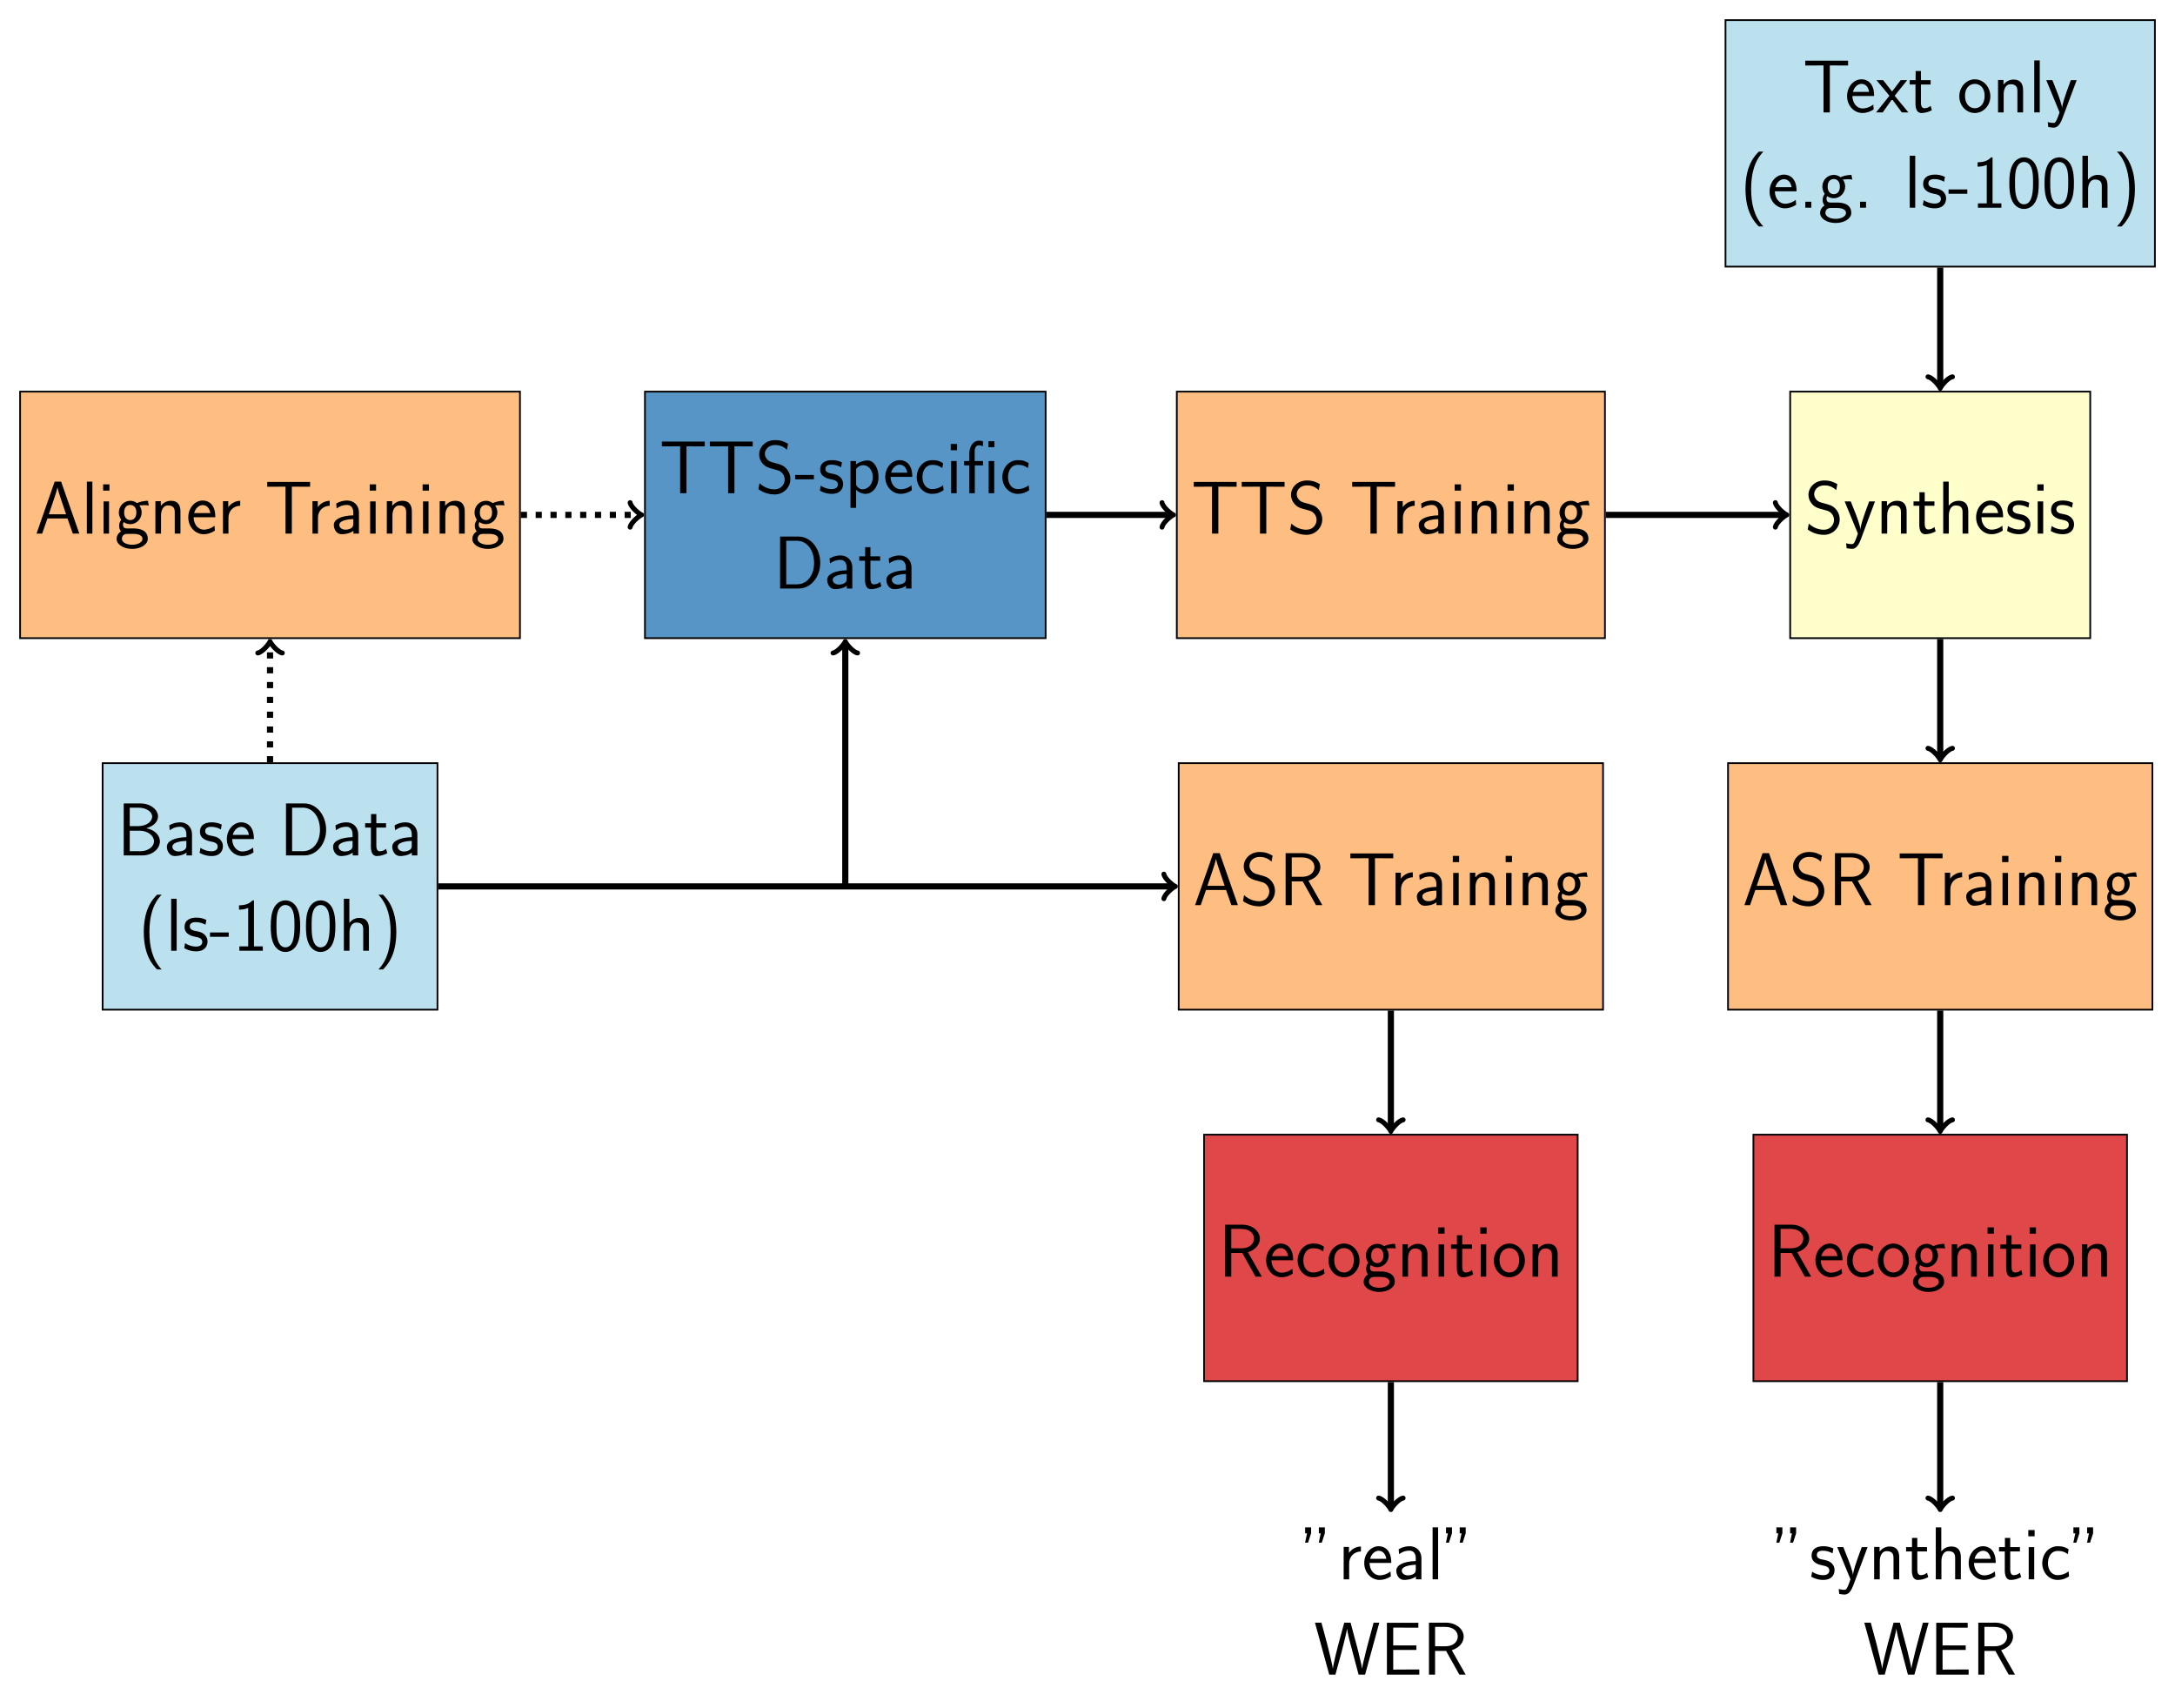 <?xml version="1.0" encoding="UTF-8"?>
<svg xmlns="http://www.w3.org/2000/svg" xmlns:xlink="http://www.w3.org/1999/xlink" width="500.242" height="392.862" viewBox="0 0 500.242 392.862">
<rect x="0" y="0" width="500.242" height="392.862" fill="#333333" stroke="none"/>
<defs>
<g>
<g id="glyph-0-0">
<path d="M 1.531 -11.953 L 1.531 0 L 5.812 0 C 8.156 0 9.859 -1.547 9.859 -3.234 C 9.859 -4.547 8.75 -5.875 6.734 -6.25 C 8.969 -6.906 9.422 -8.219 9.422 -8.953 C 9.422 -10.5 7.734 -11.953 5.375 -11.953 Z M 2.922 -6.734 L 2.922 -10.984 L 4.906 -10.984 C 6.688 -10.984 8.078 -10.078 8.078 -8.938 C 8.078 -7.906 6.969 -6.734 4.75 -6.734 Z M 2.922 -0.969 L 2.922 -5.688 L 5.219 -5.688 C 7.078 -5.688 8.5 -4.531 8.5 -3.25 C 8.5 -2.078 7.25 -0.969 5.344 -0.969 Z M 2.922 -0.969 "/>
</g>
<g id="glyph-0-1">
<path d="M 6.469 -4.875 C 6.469 -6.484 5.328 -7.609 3.766 -7.609 C 3.016 -7.609 2.188 -7.469 1.234 -6.922 L 1.344 -5.781 C 1.781 -6.094 2.516 -6.594 3.75 -6.594 C 4.625 -6.594 5.172 -5.922 5.172 -4.859 L 5.172 -4.203 C 2.406 -4.109 0.688 -3.328 0.688 -1.969 C 0.688 -1.25 1.125 0.141 2.547 0.141 C 2.812 0.141 4.203 0.109 5.203 -0.641 L 5.203 0 L 6.469 0 Z M 5.172 -2.266 C 5.172 -1.969 5.172 -1.547 4.656 -1.234 C 4.203 -0.953 3.641 -0.906 3.391 -0.906 C 2.531 -0.906 1.953 -1.391 1.953 -2 C 1.953 -3.203 4.625 -3.328 5.172 -3.344 Z M 5.172 -2.266 "/>
</g>
<g id="glyph-0-2">
<path d="M 5.547 -7.094 C 4.531 -7.578 3.734 -7.609 3.219 -7.609 C 2 -7.609 0.531 -7.188 0.531 -5.438 C 0.531 -3.703 2.422 -3.328 2.938 -3.219 C 3.734 -3.062 4.609 -2.891 4.609 -2.031 C 4.609 -0.953 3.375 -0.953 3.156 -0.953 C 2.469 -0.953 1.516 -1.141 0.656 -1.75 L 0.453 -0.609 C 1.422 -0.031 2.375 0.141 3.172 0.141 C 5.281 0.141 5.812 -1.156 5.812 -2.141 C 5.812 -2.984 5.344 -3.547 5.016 -3.812 C 4.438 -4.25 4.234 -4.312 2.828 -4.594 C 2.578 -4.625 1.734 -4.828 1.734 -5.594 C 1.734 -6.578 2.828 -6.578 3.062 -6.578 C 4.188 -6.578 4.875 -6.234 5.344 -5.969 Z M 5.547 -7.094 "/>
</g>
<g id="glyph-0-3">
<path d="M 6.734 -3.766 C 6.734 -4.344 6.703 -5.438 6.141 -6.359 C 5.547 -7.328 4.562 -7.609 3.828 -7.609 C 2.031 -7.609 0.516 -5.922 0.516 -3.734 C 0.516 -1.594 2.078 0.141 4.062 0.141 C 4.844 0.141 5.781 -0.094 6.641 -0.703 C 6.641 -0.781 6.609 -1.156 6.594 -1.172 C 6.594 -1.203 6.547 -1.734 6.547 -1.812 C 5.719 -1.141 4.766 -0.906 4.078 -0.906 C 2.984 -0.906 1.797 -1.844 1.734 -3.766 Z M 1.875 -4.719 C 2.094 -5.672 2.859 -6.562 3.828 -6.562 C 4.078 -6.562 5.281 -6.531 5.594 -4.719 Z M 1.875 -4.719 "/>
</g>
<g id="glyph-0-4">
<path d="M 1.531 -11.953 L 1.531 0 L 5.766 0 C 8.594 0 10.766 -2.656 10.766 -5.875 C 10.766 -9.188 8.594 -11.953 5.766 -11.953 Z M 2.938 -0.969 L 2.938 -10.984 L 5.391 -10.984 C 7.703 -10.984 9.344 -8.875 9.344 -5.875 C 9.344 -3 7.719 -0.969 5.391 -0.969 Z M 2.938 -0.969 "/>
</g>
<g id="glyph-0-5">
<path d="M 2.875 -6.406 L 5.109 -6.406 L 5.109 -7.406 L 2.875 -7.406 L 2.875 -9.516 L 1.656 -9.516 L 1.656 -7.406 L 0.297 -7.406 L 0.297 -6.406 L 1.625 -6.406 L 1.625 -2.047 C 1.625 -1.062 1.844 0.141 2.984 0.141 C 3.844 0.141 4.625 -0.109 5.391 -0.5 L 5.109 -1.516 C 4.703 -1.156 4.203 -0.953 3.672 -0.953 C 2.906 -0.953 2.875 -1.906 2.875 -2.344 Z M 2.875 -6.406 "/>
</g>
<g id="glyph-0-6">
<path d="M 4.344 -12.891 C 3.406 -11.953 1.281 -9.75 1.281 -4.312 C 1.281 1.156 3.406 3.344 4.344 4.312 L 5.391 4.312 C 3.266 2.094 2.578 -0.984 2.578 -4.281 C 2.578 -7.578 3.234 -10.672 5.391 -12.891 Z M 4.344 -12.891 "/>
</g>
<g id="glyph-0-7">
<path d="M 2.547 -11.953 L 1.281 -11.953 L 1.281 0 L 2.547 0 Z M 2.547 -11.953 "/>
</g>
<g id="glyph-0-8">
<path d="M 4.484 -3.203 L 4.484 -4.203 L 0.172 -4.203 L 0.172 -3.203 Z M 4.484 -3.203 "/>
</g>
<g id="glyph-0-9">
<path d="M 4.891 -11.578 L 4.562 -11.578 C 3.641 -10.609 2.547 -10.469 1.453 -10.438 L 1.453 -9.438 C 1.953 -9.453 2.75 -9.484 3.562 -9.844 L 3.562 -1 L 1.531 -1 L 1.531 0 L 6.922 0 L 6.922 -1 L 4.891 -1 Z M 4.891 -11.578 "/>
</g>
<g id="glyph-0-10">
<path d="M 7.422 -5.625 C 7.422 -6.609 7.406 -8.438 6.703 -9.844 C 5.984 -11.203 4.859 -11.578 4.047 -11.578 C 2.875 -11.578 1.875 -10.875 1.359 -9.781 C 0.812 -8.625 0.656 -7.438 0.656 -5.625 C 0.656 -4.391 0.703 -2.875 1.328 -1.547 C 2.031 -0.094 3.219 0.281 4.031 0.281 C 5.094 0.281 6.125 -0.297 6.719 -1.484 C 7.312 -2.719 7.422 -4.078 7.422 -5.625 Z M 4.031 -0.781 C 2.719 -0.781 2.328 -2.266 2.203 -2.766 C 2 -3.641 1.969 -4.453 1.969 -5.812 C 1.969 -6.891 1.969 -8.094 2.297 -9.047 C 2.688 -10.141 3.375 -10.516 4.031 -10.516 C 5.297 -10.516 5.719 -9.25 5.859 -8.797 C 6.109 -7.891 6.109 -6.812 6.109 -5.812 C 6.109 -4.219 6.109 -0.781 4.031 -0.781 Z M 4.031 -0.781 "/>
</g>
<g id="glyph-0-11">
<path d="M 7.047 -5.031 C 7.047 -6.109 6.781 -7.547 4.844 -7.547 C 3.75 -7.547 3.047 -7.016 2.547 -6.422 L 2.547 -11.953 L 1.281 -11.953 L 1.281 0 L 2.578 0 L 2.578 -4.172 C 2.578 -5.25 3 -6.484 4.172 -6.484 C 5.688 -6.484 5.734 -5.469 5.734 -4.891 L 5.734 0 L 7.047 0 Z M 7.047 -5.031 "/>
</g>
<g id="glyph-0-12">
<path d="M 1.953 4.312 C 2.875 3.359 5.016 1.156 5.016 -4.281 C 5.016 -9.75 2.875 -11.938 1.953 -12.891 L 0.891 -12.891 C 3.016 -10.688 3.703 -7.609 3.703 -4.312 C 3.703 -1.016 3.047 2.078 0.891 4.312 Z M 1.953 4.312 "/>
</g>
<g id="glyph-0-13">
<path d="M 6.109 -11.953 L 4.625 -11.953 L 0.453 0 L 1.75 0 L 2.969 -3.484 L 7.578 -3.484 L 8.797 0 L 10.297 0 Z M 7.25 -4.438 L 3.281 -4.438 C 4.109 -6.859 5.141 -9.844 5.266 -10.625 L 5.281 -10.625 C 5.406 -9.922 5.75 -8.891 6.047 -8 Z M 7.25 -4.438 "/>
</g>
<g id="glyph-0-14">
<path d="M 2.641 -11.328 L 1.188 -11.328 L 1.188 -9.891 L 2.641 -9.891 Z M 2.547 -7.406 L 1.281 -7.406 L 1.281 0 L 2.547 0 Z M 2.547 -7.406 "/>
</g>
<g id="glyph-0-15">
<path d="M 7.656 -7.547 C 6.688 -7.531 5.844 -7.328 5.141 -7.016 C 4.578 -7.453 4 -7.547 3.594 -7.547 C 2.094 -7.547 0.969 -6.297 0.969 -4.859 C 0.969 -3.922 1.484 -3.219 1.516 -3.188 C 1.203 -2.75 1.031 -2.297 1.031 -1.781 C 1.031 -1.172 1.281 -0.734 1.469 -0.5 C 0.562 0.047 0.453 0.891 0.453 1.219 C 0.453 2.484 2.016 3.516 4.031 3.516 C 6.062 3.516 7.625 2.484 7.625 1.203 C 7.625 -1.172 5 -1.188 4.266 -1.188 L 2.875 -1.188 C 2.625 -1.188 1.922 -1.188 1.922 -2.062 C 1.922 -2.406 2.078 -2.641 2.094 -2.656 C 2.359 -2.469 2.891 -2.172 3.594 -2.172 C 5.031 -2.172 6.219 -3.375 6.219 -4.859 C 6.219 -5.688 5.844 -6.281 5.688 -6.484 L 5.734 -6.484 C 5.781 -6.484 6.516 -6.547 6.766 -6.547 C 7.312 -6.547 7.375 -6.531 7.859 -6.469 Z M 3.594 -3.109 C 3.016 -3.109 2.188 -3.484 2.188 -4.859 C 2.188 -6.359 3.141 -6.594 3.578 -6.594 C 4.172 -6.594 5 -6.234 5 -4.859 C 5 -3.359 4.047 -3.109 3.594 -3.109 Z M 4.25 0.062 C 4.672 0.062 6.406 0.062 6.406 1.234 C 6.406 1.984 5.344 2.562 4.047 2.562 C 2.734 2.562 1.672 2 1.672 1.219 C 1.672 1.141 1.672 0.062 2.859 0.062 Z M 4.25 0.062 "/>
</g>
<g id="glyph-0-16">
<path d="M 7.047 -5.031 C 7.047 -6.109 6.781 -7.547 4.844 -7.547 C 3.734 -7.547 3.016 -6.969 2.531 -6.391 L 2.531 -7.453 L 1.281 -7.453 L 1.281 0 L 2.578 0 L 2.578 -4.172 C 2.578 -5.25 3 -6.484 4.172 -6.484 C 5.688 -6.484 5.734 -5.469 5.734 -4.891 L 5.734 0 L 7.047 0 Z M 7.047 -5.031 "/>
</g>
<g id="glyph-0-17">
<path d="M 2.562 -3.672 C 2.562 -5.281 3.75 -6.375 5.266 -6.406 L 5.266 -7.547 C 4.172 -7.531 3.141 -6.969 2.516 -6.078 L 2.516 -7.453 L 1.297 -7.453 L 1.297 0 L 2.562 0 Z M 2.562 -3.672 "/>
</g>
<g id="glyph-0-18">
<path d="M 6.234 -10.797 L 7.656 -10.797 C 7.875 -10.797 8.078 -10.781 8.281 -10.781 L 10.438 -10.781 L 10.438 -11.891 L 0.578 -11.891 L 0.578 -10.781 L 2.734 -10.781 C 2.938 -10.781 3.156 -10.797 3.359 -10.797 L 4.781 -10.797 L 4.781 0 L 6.234 0 Z M 6.234 -10.797 "/>
</g>
<g id="glyph-0-19">
<path d="M 7.531 -11.375 C 6.766 -11.828 5.938 -12.219 4.547 -12.219 C 2.328 -12.219 0.891 -10.594 0.891 -8.922 C 0.891 -8.266 1.078 -7.531 1.75 -6.766 C 2.422 -6.016 3.188 -5.797 4.156 -5.562 C 4.547 -5.453 5.219 -5.266 5.344 -5.219 C 6.297 -4.844 6.766 -3.953 6.766 -3.141 C 6.766 -2.047 5.922 -0.891 4.422 -0.891 C 3.906 -0.891 2.391 -0.984 0.969 -2.297 L 0.719 -0.938 C 2.141 0.109 3.672 0.281 4.438 0.281 C 6.562 0.281 8.078 -1.391 8.078 -3.281 C 8.078 -3.984 7.875 -4.859 7.141 -5.672 C 6.438 -6.438 5.812 -6.609 4.406 -6.984 C 3.594 -7.203 3.078 -7.328 2.656 -7.875 C 2.359 -8.25 2.203 -8.609 2.203 -9.078 C 2.203 -10.031 3.031 -11.094 4.547 -11.094 C 5.297 -11.094 6.281 -10.938 7.281 -10 Z M 7.531 -11.375 "/>
</g>
<g id="glyph-0-20">
<path d="M 2.594 -0.781 C 3.172 -0.219 3.938 0.141 4.766 0.141 C 6.375 0.141 7.75 -1.516 7.75 -3.719 C 7.75 -5.75 6.719 -7.547 5.234 -7.547 C 4.375 -7.547 3.344 -7.234 2.562 -6.609 L 2.562 -7.406 L 1.297 -7.406 L 1.297 3.359 L 2.594 3.359 Z M 2.594 -5.594 C 2.734 -5.797 3.328 -6.453 4.266 -6.453 C 5.469 -6.453 6.438 -5.219 6.438 -3.719 C 6.438 -2.016 5.266 -0.906 4.109 -0.906 C 3.766 -0.906 3.406 -1 3.062 -1.297 C 2.594 -1.703 2.594 -1.969 2.594 -2.203 Z M 2.594 -5.594 "/>
</g>
<g id="glyph-0-21">
<path d="M 6.625 -6.875 C 6.625 -6.984 5.844 -7.328 5.625 -7.406 C 5.062 -7.609 4.344 -7.609 4.156 -7.609 C 1.906 -7.609 0.562 -5.672 0.562 -3.703 C 0.562 -1.641 2.062 0.141 4.078 0.141 C 5.234 0.141 6.062 -0.234 6.734 -0.688 L 6.625 -1.828 C 5.891 -1.25 5.031 -0.953 4.094 -0.953 C 2.75 -0.953 1.875 -2.125 1.875 -3.719 C 1.875 -4.953 2.438 -6.531 4.172 -6.531 C 5.109 -6.531 5.641 -6.344 6.438 -5.797 Z M 6.625 -6.875 "/>
</g>
<g id="glyph-0-22">
<path d="M 7.406 -11.969 L 6.031 -11.969 L 6.031 -10.594 L 7.406 -10.594 Z M 7.359 -7.406 L 6.078 -7.406 L 6.078 0 L 7.359 0 Z M 2.891 -6.406 L 4.766 -6.406 L 4.766 -7.406 L 2.859 -7.406 L 2.859 -9.656 C 2.859 -10.578 3.266 -11.031 3.828 -11.031 C 4.156 -11.031 4.484 -10.953 4.766 -10.797 L 4.766 -11.953 C 4.625 -11.984 4.234 -12.094 3.828 -12.094 C 2.531 -12.094 1.625 -10.781 1.625 -9.109 L 1.625 -7.406 L 0.438 -7.406 L 0.438 -6.406 L 1.625 -6.406 L 1.625 0 L 2.891 0 Z M 2.891 -6.406 "/>
</g>
<g id="glyph-0-23">
<path d="M 6.781 -5.609 L 6.812 -5.625 C 9.5 -6.562 9.516 -8.422 9.516 -8.75 C 9.516 -10.391 7.875 -11.953 5.391 -11.953 L 1.531 -11.953 L 1.531 0 L 2.938 0 L 2.938 -5.453 L 5.469 -5.453 L 8.516 0 L 9.969 0 Z M 2.938 -6.516 L 2.938 -10.984 L 5.203 -10.984 C 7.391 -10.984 8.156 -9.75 8.156 -8.75 C 8.156 -7.812 7.469 -6.516 5.203 -6.516 Z M 2.938 -6.516 "/>
</g>
<g id="glyph-0-24">
<path d="M 7.203 -7.406 L 5.859 -7.406 C 4.391 -3.469 3.891 -1.859 3.859 -1 L 3.844 -1 C 3.781 -1.844 3.031 -3.906 2.422 -5.391 L 1.625 -7.406 L 0.219 -7.406 L 3.266 0 C 3.078 0.516 2.812 1.297 2.719 1.469 C 2.344 2.422 2.078 2.422 1.812 2.422 C 1.734 2.422 1.188 2.406 0.562 2.219 L 0.672 3.359 C 1.109 3.438 1.531 3.5 1.844 3.5 C 2.266 3.5 3.141 3.5 3.922 1.375 Z M 7.203 -7.406 "/>
</g>
<g id="glyph-0-25">
<path d="M 4.266 -3.828 L 7.141 -7.406 L 5.641 -7.406 L 3.672 -4.797 L 1.625 -7.406 L 0.094 -7.406 L 3.062 -3.828 L 0 0 L 1.516 0 L 3.672 -3.031 L 5.906 0 L 7.422 0 Z M 4.266 -3.828 "/>
</g>
<g id="glyph-0-26">
<path d="M 7.609 -3.688 C 7.609 -5.891 5.969 -7.609 4.047 -7.609 C 2.062 -7.609 0.469 -5.844 0.469 -3.688 C 0.469 -1.5 2.125 0.141 4.031 0.141 C 5.984 0.141 7.609 -1.547 7.609 -3.688 Z M 4.047 -0.953 C 2.828 -0.953 1.781 -1.953 1.781 -3.828 C 1.781 -5.812 3 -6.562 4.031 -6.562 C 5.141 -6.562 6.297 -5.75 6.297 -3.828 C 6.297 -1.875 5.188 -0.953 4.047 -0.953 Z M 4.047 -0.953 "/>
</g>
<g id="glyph-0-27">
<path d="M 2.922 -1.375 L 1.547 -1.375 L 1.547 0 L 2.922 0 Z M 2.922 -1.375 "/>
</g>
<g id="glyph-0-28">
<path d="M 1.906 -10.594 L 1.906 -11.953 L 0.531 -11.953 L 0.531 -10.578 L 0.969 -10.578 L 0.516 -8.422 L 1.203 -8.422 Z M 5.062 -10.594 L 5.062 -11.953 L 3.688 -11.953 L 3.688 -10.578 L 4.109 -10.578 L 3.672 -8.422 L 4.359 -8.422 Z M 5.062 -10.594 "/>
</g>
<g id="glyph-0-29">
<path d="M 15.016 -11.953 L 13.703 -11.953 L 12.266 -6.594 C 12.031 -5.734 11.828 -4.875 11.625 -4.016 C 11.312 -2.734 11.094 -1.844 11.047 -1.391 L 11.031 -1.391 C 11 -1.859 10.781 -2.844 10.5 -3.938 C 10.297 -4.859 10.078 -5.766 9.828 -6.656 L 8.406 -11.953 L 6.953 -11.953 L 5.594 -6.938 L 4.906 -4.203 C 4.391 -2.031 4.375 -1.719 4.344 -1.375 L 4.328 -1.375 C 4.328 -1.484 4.25 -2.047 3.766 -4.062 C 3.531 -5.062 3.281 -6.078 3.031 -7.047 L 1.703 -11.953 L 0.219 -11.953 L 3.5 0 L 4.922 0 L 6.281 -4.969 L 6.969 -7.719 C 7.438 -9.641 7.547 -10.125 7.578 -10.562 L 7.594 -10.562 C 7.594 -10.484 7.75 -9.406 8.422 -6.891 L 10.25 0 L 11.75 0 Z M 15.016 -11.953 "/>
</g>
<g id="glyph-0-30">
<path d="M 5.266 -1.172 C 3.891 -1.172 3.266 -1.172 2.969 -1.156 L 2.969 -5.672 L 8.297 -5.672 L 8.297 -6.719 L 2.969 -6.719 L 2.969 -10.812 L 5.188 -10.812 C 5.391 -10.812 5.594 -10.797 5.797 -10.797 L 8.75 -10.797 L 8.75 -11.922 L 1.516 -11.922 L 1.516 0 L 8.969 0 L 8.969 -1.188 Z M 5.266 -1.172 "/>
</g>
</g>
</defs>
<path fill-rule="nonzero" fill="rgb(100%, 100%, 100%)" fill-opacity="1" d="M 0 392.863 L 0 -0.004 L 500.25 -0.004 L 500.25 392.863 Z M 0 392.863 "/>
<path fill-rule="nonzero" fill="rgb(73.647%, 88.077%, 93.1%)" fill-opacity="1" stroke-width="0.399" stroke-linecap="butt" stroke-linejoin="miter" stroke="rgb(0%, 0%, 0%)" stroke-opacity="1" stroke-miterlimit="10" d="M -38.507 -28.346 L 38.508 -28.346 L 38.508 28.345 L -38.507 28.345 Z M -38.507 -28.346 " transform="matrix(1, 0, 0, -1, 62.109, 203.849)"/>
<g fill="rgb(0%, 0%, 0%)" fill-opacity="1">
<use xlink:href="#glyph-0-0" x="26.921" y="196.723"/>
<use xlink:href="#glyph-0-1" x="37.693" y="196.723"/>
<use xlink:href="#glyph-0-2" x="45.455" y="196.723"/>
<use xlink:href="#glyph-0-3" x="51.661" y="196.723"/>
</g>
<g fill="rgb(0%, 0%, 0%)" fill-opacity="1">
<use xlink:href="#glyph-0-4" x="64.246" y="196.723"/>
<use xlink:href="#glyph-0-1" x="75.918" y="196.723"/>
<use xlink:href="#glyph-0-5" x="83.68" y="196.723"/>
<use xlink:href="#glyph-0-1" x="89.527" y="196.723"/>
</g>
<g fill="rgb(0%, 0%, 0%)" fill-opacity="1">
<use xlink:href="#glyph-0-6" x="31.789" y="218.641"/>
<use xlink:href="#glyph-0-7" x="38.085" y="218.641"/>
<use xlink:href="#glyph-0-2" x="41.917" y="218.641"/>
<use xlink:href="#glyph-0-8" x="48.123" y="218.641"/>
<use xlink:href="#glyph-0-9" x="53.52" y="218.641"/>
<use xlink:href="#glyph-0-10" x="61.615" y="218.641"/>
<use xlink:href="#glyph-0-10" x="69.709" y="218.641"/>
<use xlink:href="#glyph-0-11" x="77.804" y="218.641"/>
<use xlink:href="#glyph-0-12" x="86.135" y="218.641"/>
</g>
<path fill-rule="nonzero" fill="rgb(99.373%, 74.586%, 50.429%)" fill-opacity="1" stroke-width="0.399" stroke-linecap="butt" stroke-linejoin="miter" stroke="rgb(0%, 0%, 0%)" stroke-opacity="1" stroke-miterlimit="10" d="M -57.484 57.091 L 57.481 57.091 L 57.481 113.787 L -57.484 113.787 Z M -57.484 57.091 " transform="matrix(1, 0, 0, -1, 62.109, 203.849)"/>
<g fill="rgb(0%, 0%, 0%)" fill-opacity="1">
<use xlink:href="#glyph-0-13" x="7.948" y="122.715"/>
<use xlink:href="#glyph-0-7" x="18.699" y="122.715"/>
<use xlink:href="#glyph-0-14" x="22.531" y="122.715"/>
<use xlink:href="#glyph-0-15" x="26.363" y="122.715"/>
<use xlink:href="#glyph-0-16" x="34.458" y="122.715"/>
<use xlink:href="#glyph-0-3" x="42.789" y="122.715"/>
<use xlink:href="#glyph-0-17" x="49.985" y="122.715"/>
</g>
<g fill="rgb(0%, 0%, 0%)" fill-opacity="1">
<use xlink:href="#glyph-0-18" x="60.887" y="122.715"/>
</g>
<g fill="rgb(0%, 0%, 0%)" fill-opacity="1">
<use xlink:href="#glyph-0-17" x="70.572" y="122.715"/>
<use xlink:href="#glyph-0-1" x="76.087" y="122.715"/>
<use xlink:href="#glyph-0-14" x="83.849" y="122.715"/>
<use xlink:href="#glyph-0-16" x="87.681" y="122.715"/>
<use xlink:href="#glyph-0-14" x="96.012" y="122.715"/>
<use xlink:href="#glyph-0-16" x="99.844" y="122.715"/>
<use xlink:href="#glyph-0-15" x="108.174" y="122.715"/>
</g>
<path fill-rule="nonzero" fill="rgb(33.803%, 58.588%, 77.097%)" fill-opacity="1" stroke-width="0.399" stroke-linecap="butt" stroke-linejoin="miter" stroke="rgb(0%, 0%, 0%)" stroke-opacity="1" stroke-miterlimit="10" d="M 86.227 57.091 L 178.383 57.091 L 178.383 113.787 L 86.227 113.787 Z M 86.227 57.091 " transform="matrix(1, 0, 0, -1, 62.109, 203.849)"/>
<g fill="rgb(0%, 0%, 0%)" fill-opacity="1">
<use xlink:href="#glyph-0-18" x="151.656" y="113.43"/>
<use xlink:href="#glyph-0-18" x="162.684" y="113.43"/>
<use xlink:href="#glyph-0-19" x="173.712" y="113.43"/>
<use xlink:href="#glyph-0-8" x="182.706" y="113.43"/>
<use xlink:href="#glyph-0-2" x="188.103" y="113.43"/>
<use xlink:href="#glyph-0-20" x="194.309" y="113.43"/>
</g>
<g fill="rgb(0%, 0%, 0%)" fill-opacity="1">
<use xlink:href="#glyph-0-3" x="203.087" y="113.43"/>
<use xlink:href="#glyph-0-21" x="210.283" y="113.43"/>
<use xlink:href="#glyph-0-14" x="217.479" y="113.43"/>
<use xlink:href="#glyph-0-22" x="221.311" y="113.43"/>
<use xlink:href="#glyph-0-21" x="229.972" y="113.43"/>
</g>
<g fill="rgb(0%, 0%, 0%)" fill-opacity="1">
<use xlink:href="#glyph-0-4" x="177.89" y="135.348"/>
<use xlink:href="#glyph-0-1" x="189.562" y="135.348"/>
<use xlink:href="#glyph-0-5" x="197.324" y="135.348"/>
<use xlink:href="#glyph-0-1" x="203.171" y="135.348"/>
</g>
<path fill-rule="nonzero" fill="rgb(99.373%, 74.586%, 50.429%)" fill-opacity="1" stroke-width="0.399" stroke-linecap="butt" stroke-linejoin="miter" stroke="rgb(0%, 0%, 0%)" stroke-opacity="1" stroke-miterlimit="10" d="M 208.989 -28.346 L 306.586 -28.346 L 306.586 28.345 L 208.989 28.345 Z M 208.989 -28.346 " transform="matrix(1, 0, 0, -1, 62.109, 203.849)"/>
<g fill="rgb(0%, 0%, 0%)" fill-opacity="1">
<use xlink:href="#glyph-0-13" x="274.414" y="208.153"/>
<use xlink:href="#glyph-0-19" x="285.165" y="208.153"/>
<use xlink:href="#glyph-0-23" x="294.158" y="208.153"/>
</g>
<g fill="rgb(0%, 0%, 0%)" fill-opacity="1">
<use xlink:href="#glyph-0-18" x="310.003" y="208.153"/>
</g>
<g fill="rgb(0%, 0%, 0%)" fill-opacity="1">
<use xlink:href="#glyph-0-17" x="319.672" y="208.153"/>
<use xlink:href="#glyph-0-1" x="325.186" y="208.153"/>
<use xlink:href="#glyph-0-14" x="332.948" y="208.153"/>
<use xlink:href="#glyph-0-16" x="336.78" y="208.153"/>
<use xlink:href="#glyph-0-14" x="345.111" y="208.153"/>
<use xlink:href="#glyph-0-16" x="348.943" y="208.153"/>
<use xlink:href="#glyph-0-15" x="357.273" y="208.153"/>
</g>
<path fill-rule="nonzero" fill="rgb(99.373%, 74.586%, 50.429%)" fill-opacity="1" stroke-width="0.399" stroke-linecap="butt" stroke-linejoin="miter" stroke="rgb(0%, 0%, 0%)" stroke-opacity="1" stroke-miterlimit="10" d="M 208.555 57.091 L 307.02 57.091 L 307.02 113.787 L 208.555 113.787 Z M 208.555 57.091 " transform="matrix(1, 0, 0, -1, 62.109, 203.849)"/>
<g fill="rgb(0%, 0%, 0%)" fill-opacity="1">
<use xlink:href="#glyph-0-18" x="273.982" y="122.715"/>
<use xlink:href="#glyph-0-18" x="285.01" y="122.715"/>
<use xlink:href="#glyph-0-19" x="296.038" y="122.715"/>
</g>
<g fill="rgb(0%, 0%, 0%)" fill-opacity="1">
<use xlink:href="#glyph-0-18" x="310.42" y="122.715"/>
</g>
<g fill="rgb(0%, 0%, 0%)" fill-opacity="1">
<use xlink:href="#glyph-0-17" x="320.106" y="122.715"/>
<use xlink:href="#glyph-0-1" x="325.62" y="122.715"/>
<use xlink:href="#glyph-0-14" x="333.382" y="122.715"/>
<use xlink:href="#glyph-0-16" x="337.214" y="122.715"/>
<use xlink:href="#glyph-0-14" x="345.545" y="122.715"/>
<use xlink:href="#glyph-0-16" x="349.377" y="122.715"/>
<use xlink:href="#glyph-0-15" x="357.707" y="122.715"/>
</g>
<path fill-rule="nonzero" fill="rgb(99.373%, 74.586%, 50.429%)" fill-opacity="1" stroke-width="0.399" stroke-linecap="butt" stroke-linejoin="miter" stroke="rgb(0%, 0%, 0%)" stroke-opacity="1" stroke-miterlimit="10" d="M 335.332 -28.346 L 432.93 -28.346 L 432.93 28.345 L 335.332 28.345 Z M 335.332 -28.346 " transform="matrix(1, 0, 0, -1, 62.109, 203.849)"/>
<g fill="rgb(0%, 0%, 0%)" fill-opacity="1">
<use xlink:href="#glyph-0-13" x="400.757" y="208.153"/>
<use xlink:href="#glyph-0-19" x="411.508" y="208.153"/>
<use xlink:href="#glyph-0-23" x="420.501" y="208.153"/>
</g>
<g fill="rgb(0%, 0%, 0%)" fill-opacity="1">
<use xlink:href="#glyph-0-18" x="436.346" y="208.153"/>
</g>
<g fill="rgb(0%, 0%, 0%)" fill-opacity="1">
<use xlink:href="#glyph-0-17" x="446.015" y="208.153"/>
<use xlink:href="#glyph-0-1" x="451.529" y="208.153"/>
<use xlink:href="#glyph-0-14" x="459.291" y="208.153"/>
<use xlink:href="#glyph-0-16" x="463.123" y="208.153"/>
<use xlink:href="#glyph-0-14" x="471.454" y="208.153"/>
<use xlink:href="#glyph-0-16" x="475.286" y="208.153"/>
<use xlink:href="#glyph-0-15" x="483.616" y="208.153"/>
</g>
<path fill-rule="nonzero" fill="rgb(100%, 100%, 79.921%)" fill-opacity="1" stroke-width="0.399" stroke-linecap="butt" stroke-linejoin="miter" stroke="rgb(0%, 0%, 0%)" stroke-opacity="1" stroke-miterlimit="10" d="M 349.625 57.091 L 418.637 57.091 L 418.637 113.787 L 349.625 113.787 Z M 349.625 57.091 " transform="matrix(1, 0, 0, -1, 62.109, 203.849)"/>
<g fill="rgb(0%, 0%, 0%)" fill-opacity="1">
<use xlink:href="#glyph-0-19" x="415.05" y="122.715"/>
<use xlink:href="#glyph-0-24" x="424.043" y="122.715"/>
<use xlink:href="#glyph-0-16" x="431.473" y="122.715"/>
<use xlink:href="#glyph-0-5" x="439.804" y="122.715"/>
<use xlink:href="#glyph-0-11" x="445.65" y="122.715"/>
<use xlink:href="#glyph-0-3" x="453.981" y="122.715"/>
<use xlink:href="#glyph-0-2" x="461.177" y="122.715"/>
<use xlink:href="#glyph-0-14" x="467.383" y="122.715"/>
<use xlink:href="#glyph-0-2" x="471.215" y="122.715"/>
</g>
<path fill-rule="nonzero" fill="rgb(73.647%, 88.077%, 93.1%)" fill-opacity="1" stroke-width="0.399" stroke-linecap="butt" stroke-linejoin="miter" stroke="rgb(0%, 0%, 0%)" stroke-opacity="1" stroke-miterlimit="10" d="M 334.75 142.533 L 433.512 142.533 L 433.512 199.224 L 334.75 199.224 Z M 334.75 142.533 " transform="matrix(1, 0, 0, -1, 62.109, 203.849)"/>
<g fill="rgb(0%, 0%, 0%)" fill-opacity="1">
<use xlink:href="#glyph-0-18" x="414.618" y="25.848"/>
</g>
<g fill="rgb(0%, 0%, 0%)" fill-opacity="1">
<use xlink:href="#glyph-0-3" x="424.303" y="25.848"/>
<use xlink:href="#glyph-0-25" x="431.499" y="25.848"/>
<use xlink:href="#glyph-0-5" x="438.93" y="25.848"/>
</g>
<g fill="rgb(0%, 0%, 0%)" fill-opacity="1">
<use xlink:href="#glyph-0-26" x="450.164" y="25.848"/>
<use xlink:href="#glyph-0-16" x="458.259" y="25.848"/>
<use xlink:href="#glyph-0-7" x="466.59" y="25.848"/>
<use xlink:href="#glyph-0-24" x="470.422" y="25.848"/>
</g>
<g fill="rgb(0%, 0%, 0%)" fill-opacity="1">
<use xlink:href="#glyph-0-6" x="400.176" y="47.766"/>
<use xlink:href="#glyph-0-3" x="406.472" y="47.766"/>
<use xlink:href="#glyph-0-27" x="413.668" y="47.766"/>
<use xlink:href="#glyph-0-15" x="418.164" y="47.766"/>
<use xlink:href="#glyph-0-27" x="426.259" y="47.766"/>
</g>
<g fill="rgb(0%, 0%, 0%)" fill-opacity="1">
<use xlink:href="#glyph-0-7" x="437.952" y="47.766"/>
<use xlink:href="#glyph-0-2" x="441.784" y="47.766"/>
<use xlink:href="#glyph-0-8" x="447.99" y="47.766"/>
<use xlink:href="#glyph-0-9" x="453.387" y="47.766"/>
<use xlink:href="#glyph-0-10" x="461.482" y="47.766"/>
<use xlink:href="#glyph-0-10" x="469.576" y="47.766"/>
<use xlink:href="#glyph-0-11" x="477.671" y="47.766"/>
<use xlink:href="#glyph-0-12" x="486.002" y="47.766"/>
</g>
<path fill-rule="nonzero" fill="rgb(87.45%, 27.843%, 28.783%)" fill-opacity="1" stroke-width="0.399" stroke-linecap="butt" stroke-linejoin="miter" stroke="rgb(0%, 0%, 0%)" stroke-opacity="1" stroke-miterlimit="10" d="M 214.825 -113.784 L 300.75 -113.784 L 300.75 -57.092 L 214.825 -57.092 Z M 214.825 -113.784 " transform="matrix(1, 0, 0, -1, 62.109, 203.849)"/>
<g fill="rgb(0%, 0%, 0%)" fill-opacity="1">
<use xlink:href="#glyph-0-23" x="280.25" y="293.591"/>
<use xlink:href="#glyph-0-3" x="290.689" y="293.591"/>
<use xlink:href="#glyph-0-21" x="297.885" y="293.591"/>
<use xlink:href="#glyph-0-26" x="305.081" y="293.591"/>
<use xlink:href="#glyph-0-15" x="313.176" y="293.591"/>
<use xlink:href="#glyph-0-16" x="321.271" y="293.591"/>
<use xlink:href="#glyph-0-14" x="329.601" y="293.591"/>
<use xlink:href="#glyph-0-5" x="333.434" y="293.591"/>
<use xlink:href="#glyph-0-14" x="339.28" y="293.591"/>
<use xlink:href="#glyph-0-26" x="343.112" y="293.591"/>
<use xlink:href="#glyph-0-16" x="351.207" y="293.591"/>
</g>
<path fill-rule="nonzero" fill="rgb(87.45%, 27.843%, 28.783%)" fill-opacity="1" stroke-width="0.399" stroke-linecap="butt" stroke-linejoin="miter" stroke="rgb(0%, 0%, 0%)" stroke-opacity="1" stroke-miterlimit="10" d="M 341.168 -113.784 L 427.094 -113.784 L 427.094 -57.092 L 341.168 -57.092 Z M 341.168 -113.784 " transform="matrix(1, 0, 0, -1, 62.109, 203.849)"/>
<g fill="rgb(0%, 0%, 0%)" fill-opacity="1">
<use xlink:href="#glyph-0-23" x="406.593" y="293.591"/>
<use xlink:href="#glyph-0-3" x="417.032" y="293.591"/>
<use xlink:href="#glyph-0-21" x="424.228" y="293.591"/>
<use xlink:href="#glyph-0-26" x="431.424" y="293.591"/>
<use xlink:href="#glyph-0-15" x="439.519" y="293.591"/>
<use xlink:href="#glyph-0-16" x="447.614" y="293.591"/>
<use xlink:href="#glyph-0-14" x="455.944" y="293.591"/>
<use xlink:href="#glyph-0-5" x="459.777" y="293.591"/>
<use xlink:href="#glyph-0-14" x="465.623" y="293.591"/>
<use xlink:href="#glyph-0-26" x="469.455" y="293.591"/>
<use xlink:href="#glyph-0-16" x="477.55" y="293.591"/>
</g>
<g fill="rgb(0%, 0%, 0%)" fill-opacity="1">
<use xlink:href="#glyph-0-28" x="299.646" y="363.196"/>
<use xlink:href="#glyph-0-17" x="307.741" y="363.196"/>
<use xlink:href="#glyph-0-3" x="313.255" y="363.196"/>
<use xlink:href="#glyph-0-1" x="320.451" y="363.196"/>
<use xlink:href="#glyph-0-7" x="328.213" y="363.196"/>
<use xlink:href="#glyph-0-28" x="332.045" y="363.196"/>
</g>
<g fill="rgb(0%, 0%, 0%)" fill-opacity="1">
<use xlink:href="#glyph-0-29" x="302.219" y="385.114"/>
<use xlink:href="#glyph-0-30" x="317.467" y="385.114"/>
<use xlink:href="#glyph-0-23" x="327.125" y="385.114"/>
</g>
<g fill="rgb(0%, 0%, 0%)" fill-opacity="1">
<use xlink:href="#glyph-0-28" x="408.035" y="363.196"/>
<use xlink:href="#glyph-0-2" x="416.13" y="363.196"/>
<use xlink:href="#glyph-0-24" x="422.336" y="363.196"/>
<use xlink:href="#glyph-0-16" x="429.766" y="363.196"/>
<use xlink:href="#glyph-0-5" x="438.097" y="363.196"/>
<use xlink:href="#glyph-0-11" x="443.943" y="363.196"/>
<use xlink:href="#glyph-0-3" x="452.273" y="363.196"/>
<use xlink:href="#glyph-0-5" x="459.469" y="363.196"/>
<use xlink:href="#glyph-0-14" x="465.316" y="363.196"/>
<use xlink:href="#glyph-0-21" x="469.148" y="363.196"/>
<use xlink:href="#glyph-0-28" x="476.344" y="363.196"/>
</g>
<g fill="rgb(0%, 0%, 0%)" fill-opacity="1">
<use xlink:href="#glyph-0-29" x="428.562" y="385.114"/>
<use xlink:href="#glyph-0-30" x="443.81" y="385.114"/>
<use xlink:href="#glyph-0-23" x="453.468" y="385.114"/>
</g>
<path fill="none" stroke-width="1.417" stroke-linecap="butt" stroke-linejoin="miter" stroke="rgb(0%, 0%, 0%)" stroke-opacity="1" stroke-dasharray="1.417 1.993" stroke-miterlimit="10" d="M 0 28.544 L 0 55.798 " transform="matrix(1, 0, 0, -1, 62.109, 203.849)"/>
<path fill="none" stroke-width="1.134" stroke-linecap="round" stroke-linejoin="round" stroke="rgb(0%, 0%, 0%)" stroke-opacity="1" stroke-miterlimit="10" d="M -2.113 2.816 C -1.937 1.761 0 0.175 0.528 -0 C 0 -0.176 -1.937 -1.762 -2.113 -2.817 " transform="matrix(0, -1, -1, 0, 62.109, 148.051)"/>
<path fill="none" stroke-width="1.417" stroke-linecap="butt" stroke-linejoin="miter" stroke="rgb(0%, 0%, 0%)" stroke-opacity="1" stroke-dasharray="1.417 1.993" stroke-miterlimit="10" d="M 57.68 85.439 L 84.934 85.439 " transform="matrix(1, 0, 0, -1, 62.109, 203.849)"/>
<path fill="none" stroke-width="1.134" stroke-linecap="round" stroke-linejoin="round" stroke="rgb(0%, 0%, 0%)" stroke-opacity="1" stroke-miterlimit="10" d="M -2.113 2.816 C -1.937 1.762 0.001 0.176 0.528 -0 C 0.001 -0.176 -1.937 -1.762 -2.113 -2.816 " transform="matrix(1, 0, 0, -1, 147.042, 118.41)"/>
<path fill="none" stroke-width="1.417" stroke-linecap="butt" stroke-linejoin="miter" stroke="rgb(0%, 0%, 0%)" stroke-opacity="1" stroke-miterlimit="10" d="M 178.582 85.439 L 207.262 85.439 " transform="matrix(1, 0, 0, -1, 62.109, 203.849)"/>
<path fill="none" stroke-width="1.134" stroke-linecap="round" stroke-linejoin="round" stroke="rgb(0%, 0%, 0%)" stroke-opacity="1" stroke-miterlimit="10" d="M -2.112 2.816 C -1.936 1.762 0.001 0.176 0.529 -0 C 0.001 -0.176 -1.936 -1.762 -2.112 -2.816 " transform="matrix(1, 0, 0, -1, 269.37, 118.41)"/>
<path fill="none" stroke-width="1.417" stroke-linecap="butt" stroke-linejoin="miter" stroke="rgb(0%, 0%, 0%)" stroke-opacity="1" stroke-miterlimit="10" d="M 307.219 85.439 L 348.332 85.439 " transform="matrix(1, 0, 0, -1, 62.109, 203.849)"/>
<path fill="none" stroke-width="1.134" stroke-linecap="round" stroke-linejoin="round" stroke="rgb(0%, 0%, 0%)" stroke-opacity="1" stroke-miterlimit="10" d="M -2.112 2.816 C -1.936 1.762 0.001 0.176 0.528 -0 C 0.001 -0.176 -1.936 -1.762 -2.112 -2.816 " transform="matrix(1, 0, 0, -1, 410.44, 118.41)"/>
<path fill="none" stroke-width="1.417" stroke-linecap="butt" stroke-linejoin="miter" stroke="rgb(0%, 0%, 0%)" stroke-opacity="1" stroke-miterlimit="10" d="M 384.133 142.333 L 384.133 115.079 " transform="matrix(1, 0, 0, -1, 62.109, 203.849)"/>
<path fill="none" stroke-width="1.134" stroke-linecap="round" stroke-linejoin="round" stroke="rgb(0%, 0%, 0%)" stroke-opacity="1" stroke-miterlimit="10" d="M -2.113 2.818 C -1.937 1.759 0.001 0.177 0.528 0.002 C 0.001 -0.174 -1.937 -1.76 -2.113 -2.815 " transform="matrix(0, 1, 1, 0, 446.241, 88.769)"/>
<path fill="none" stroke-width="1.417" stroke-linecap="butt" stroke-linejoin="miter" stroke="rgb(0%, 0%, 0%)" stroke-opacity="1" stroke-miterlimit="10" d="M 38.707 0.001 L 207.692 0.001 " transform="matrix(1, 0, 0, -1, 62.109, 203.849)"/>
<path fill="none" stroke-width="1.134" stroke-linecap="round" stroke-linejoin="round" stroke="rgb(0%, 0%, 0%)" stroke-opacity="1" stroke-miterlimit="10" d="M -2.111 2.818 C -1.935 1.759 -0.002 0.177 0.53 0.001 C -0.002 -0.174 -1.935 -1.76 -2.111 -2.815 " transform="matrix(1, 0, 0, -1, 269.802, 203.849)"/>
<path fill="none" stroke-width="1.417" stroke-linecap="butt" stroke-linejoin="miter" stroke="rgb(0%, 0%, 0%)" stroke-opacity="1" stroke-miterlimit="10" d="M 132.305 0.001 L 132.305 55.798 " transform="matrix(1, 0, 0, -1, 62.109, 203.849)"/>
<path fill="none" stroke-width="1.134" stroke-linecap="round" stroke-linejoin="round" stroke="rgb(0%, 0%, 0%)" stroke-opacity="1" stroke-miterlimit="10" d="M -2.113 2.816 C -1.937 1.761 0 0.175 0.528 -0 C 0 -0.176 -1.937 -1.762 -2.113 -2.817 " transform="matrix(0, -1, -1, 0, 194.414, 148.051)"/>
<path fill="none" stroke-width="1.417" stroke-linecap="butt" stroke-linejoin="miter" stroke="rgb(0%, 0%, 0%)" stroke-opacity="1" stroke-miterlimit="10" d="M 257.786 -28.546 L 257.786 -55.799 " transform="matrix(1, 0, 0, -1, 62.109, 203.849)"/>
<path fill="none" stroke-width="1.134" stroke-linecap="round" stroke-linejoin="round" stroke="rgb(0%, 0%, 0%)" stroke-opacity="1" stroke-miterlimit="10" d="M -2.112 2.815 C -1.936 1.76 0.002 0.174 0.529 -0.002 C 0.002 -0.177 -1.936 -1.759 -2.112 -2.818 " transform="matrix(0, 1, 1, 0, 319.896, 259.647)"/>
<path fill="none" stroke-width="1.417" stroke-linecap="butt" stroke-linejoin="miter" stroke="rgb(0%, 0%, 0%)" stroke-opacity="1" stroke-miterlimit="10" d="M 384.133 56.892 L 384.133 29.642 " transform="matrix(1, 0, 0, -1, 62.109, 203.849)"/>
<path fill="none" stroke-width="1.134" stroke-linecap="round" stroke-linejoin="round" stroke="rgb(0%, 0%, 0%)" stroke-opacity="1" stroke-miterlimit="10" d="M -2.114 2.818 C -1.938 1.759 -0.001 0.177 0.526 0.002 C -0.001 -0.174 -1.938 -1.76 -2.114 -2.815 " transform="matrix(0, 1, 1, 0, 446.241, 174.208)"/>
<path fill="none" stroke-width="1.417" stroke-linecap="butt" stroke-linejoin="miter" stroke="rgb(0%, 0%, 0%)" stroke-opacity="1" stroke-miterlimit="10" d="M 384.133 -28.546 L 384.133 -55.799 " transform="matrix(1, 0, 0, -1, 62.109, 203.849)"/>
<path fill="none" stroke-width="1.134" stroke-linecap="round" stroke-linejoin="round" stroke="rgb(0%, 0%, 0%)" stroke-opacity="1" stroke-miterlimit="10" d="M -2.112 2.818 C -1.936 1.759 0.002 0.177 0.529 0.002 C 0.002 -0.174 -1.936 -1.76 -2.112 -2.815 " transform="matrix(0, 1, 1, 0, 446.241, 259.647)"/>
<path fill="none" stroke-width="1.417" stroke-linecap="butt" stroke-linejoin="miter" stroke="rgb(0%, 0%, 0%)" stroke-opacity="1" stroke-miterlimit="10" d="M 257.786 -113.987 L 257.786 -142.78 " transform="matrix(1, 0, 0, -1, 62.109, 203.849)"/>
<path fill="none" stroke-width="1.134" stroke-linecap="round" stroke-linejoin="round" stroke="rgb(0%, 0%, 0%)" stroke-opacity="1" stroke-miterlimit="10" d="M -2.112 2.815 C -1.936 1.76 0.002 0.174 0.529 -0.002 C 0.002 -0.177 -1.936 -1.759 -2.112 -2.818 " transform="matrix(0, 1, 1, 0, 319.896, 346.627)"/>
<path fill="none" stroke-width="1.417" stroke-linecap="butt" stroke-linejoin="miter" stroke="rgb(0%, 0%, 0%)" stroke-opacity="1" stroke-miterlimit="10" d="M 384.133 -113.987 L 384.133 -142.78 " transform="matrix(1, 0, 0, -1, 62.109, 203.849)"/>
<path fill="none" stroke-width="1.134" stroke-linecap="round" stroke-linejoin="round" stroke="rgb(0%, 0%, 0%)" stroke-opacity="1" stroke-miterlimit="10" d="M -2.112 2.818 C -1.936 1.759 0.002 0.177 0.529 0.002 C 0.002 -0.174 -1.936 -1.76 -2.112 -2.815 " transform="matrix(0, 1, 1, 0, 446.241, 346.627)"/>
</svg>
